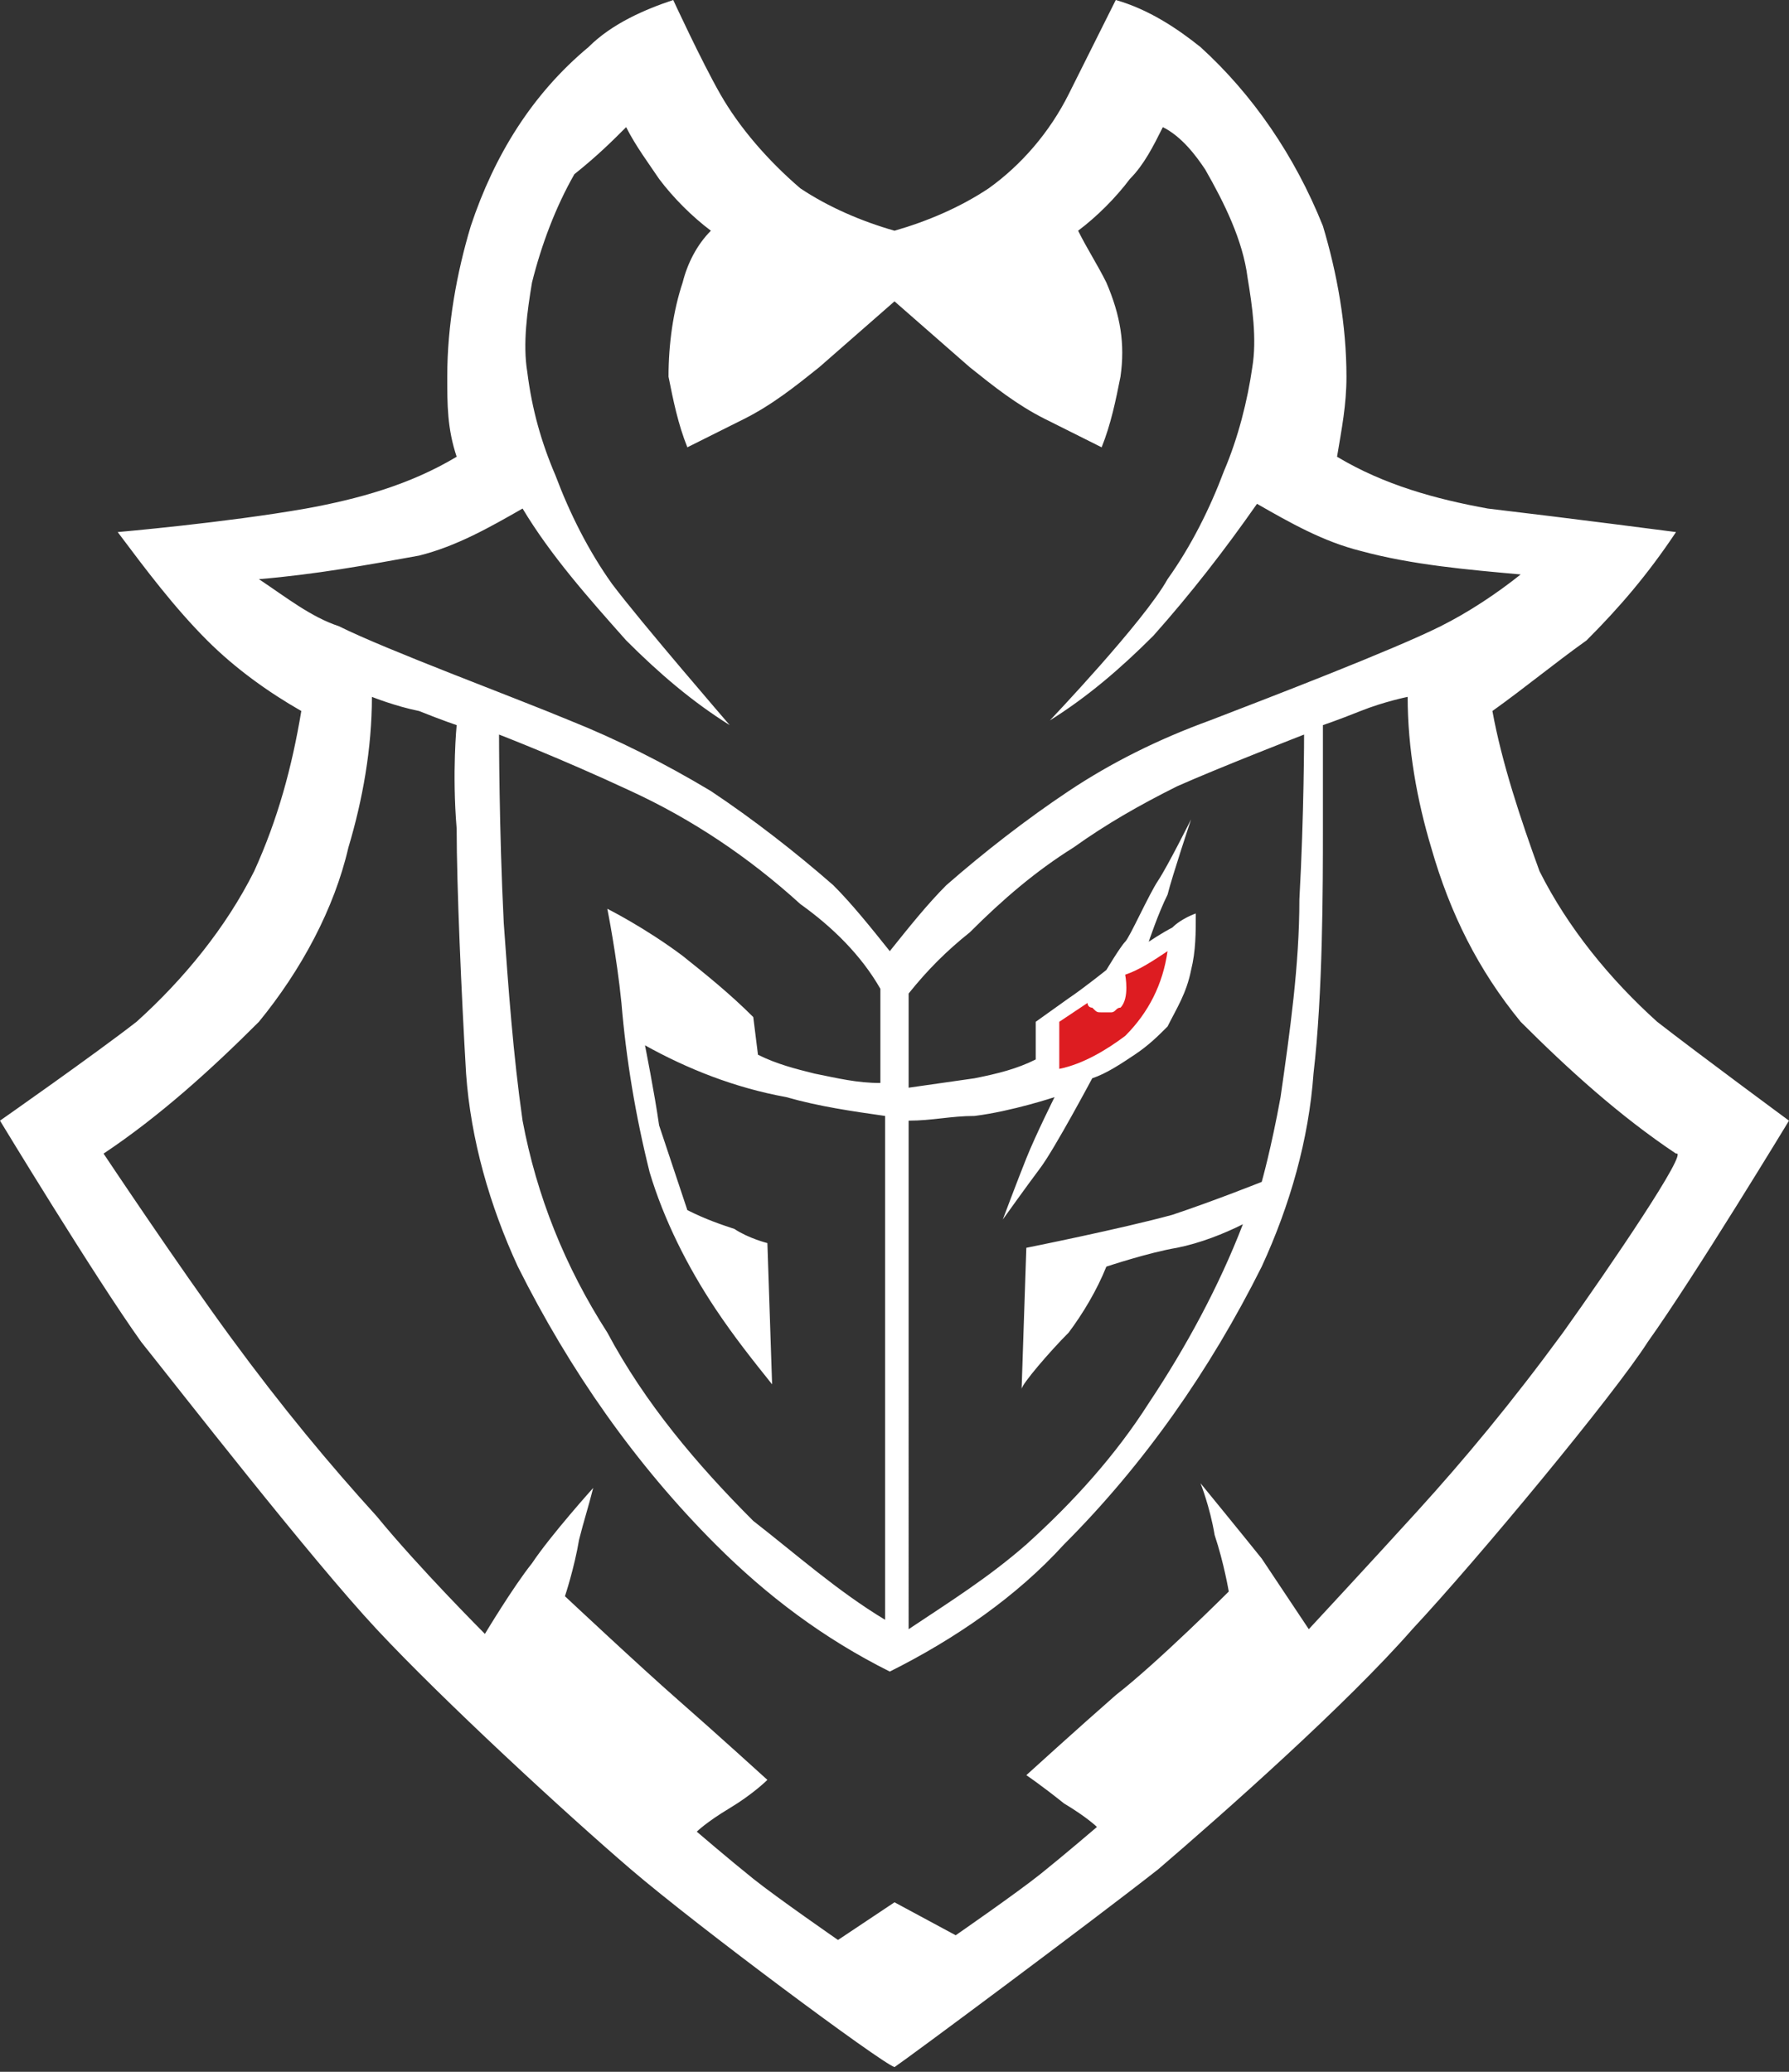 <?xml version="1.0" encoding="utf-8"?>
<!-- Generator: Adobe Illustrator 24.1.2, SVG Export Plug-In . SVG Version: 6.00 Build 0)  -->
<svg version="1.1" id="Warstwa_1" xmlns="http://www.w3.org/2000/svg" xmlns:xlink="http://www.w3.org/1999/xlink" x="0px" y="0px"
	 viewBox="0 0 38 44" style="enable-background:new 0 0 38 44;" xml:space="preserve">
<rect x="0" y="0" width="38" height="44" fill="#333333" stroke="none"/>
<style type="text/css">
	.st0{fill:#FFFFFF;}
	.st1{fill-rule:evenodd;clip-rule:evenodd;fill:#DD1C21;}
	.st2{display:none;fill:#FFFFFF;}
</style>
<path class="st0" d="M35.2,21.7c-1-0.9-1.9-2-2.5-3.2c-0.4-1.1-0.8-2.3-1-3.4c0.7-0.5,1.3-1,2-1.5c0.7-0.7,1.3-1.4,1.9-2.3
	c0,0-2.3-0.3-4-0.5c-1.1-0.2-2.2-0.5-3.2-1.1c0.1-0.6,0.2-1.1,0.2-1.7c0-1.1-0.2-2.2-0.5-3.2C27.5,3.3,26.6,2,25.5,1
	c-0.5-0.4-1.1-0.8-1.8-1c0,0-0.6,1.2-1,2c-0.4,0.8-1,1.5-1.7,2c-0.6,0.4-1.3,0.7-2,0.9c-0.7-0.2-1.4-0.5-2-0.9
	c-0.7-0.6-1.3-1.3-1.7-2c-0.4-0.7-1-2-1-2c-0.6,0.2-1.3,0.5-1.8,1c-1.2,1-2,2.3-2.5,3.8C9.7,5.8,9.5,6.9,9.5,8c0,0.6,0,1.1,0.2,1.7
	c-1,0.6-2.1,0.9-3.2,1.1c-1.7,0.3-4,0.5-4,0.5c0.6,0.8,1.2,1.6,1.9,2.3c0.6,0.6,1.3,1.1,2,1.5c-0.2,1.2-0.5,2.3-1,3.4
	c-0.6,1.2-1.5,2.3-2.5,3.2C2,22.4,0,23.8,0,23.8s2,3.3,3,4.7c0.8,1,3.6,4.6,5,6.1c1.4,1.5,4,3.9,5.4,5.1c1.4,1.2,5.3,4.1,5.6,4.2h0
	c0.3-0.2,4.2-3.1,5.6-4.2c1.4-1.2,4-3.5,5.4-5.1c1.4-1.5,4.3-5,5-6.1c1-1.4,3-4.7,3-4.7S36.1,22.4,35.2,21.7z M5.5,12.3
	c1.2-0.1,2.3-0.3,3.4-0.5c0.8-0.2,1.5-0.6,2.2-1c0.6,1,1.4,1.9,2.2,2.8c0.7,0.7,1.4,1.3,2.2,1.8c0,0-1.9-2.2-2.5-3
	c-0.5-0.7-0.9-1.5-1.2-2.3c-0.3-0.7-0.5-1.4-0.6-2.2c-0.1-0.6,0-1.3,0.1-1.9c0.2-0.8,0.5-1.6,0.9-2.3C12.7,3.3,13,3,13.3,2.7
	c0.2,0.4,0.5,0.8,0.7,1.1c0.3,0.4,0.7,0.8,1.1,1.1c-0.3,0.3-0.5,0.7-0.6,1.1c-0.2,0.6-0.3,1.3-0.3,2c0.1,0.5,0.2,1,0.4,1.5
	c0.4-0.2,0.8-0.4,1.2-0.6c0.6-0.3,1.1-0.7,1.6-1.1C18.2,7.1,19,6.4,19,6.4s0.8,0.7,1.6,1.4c0.5,0.4,1,0.8,1.6,1.1
	c0.4,0.2,0.8,0.4,1.2,0.6c0.2-0.5,0.3-1,0.4-1.5c0.1-0.7,0-1.3-0.3-2c-0.2-0.4-0.4-0.7-0.6-1.1c0.4-0.3,0.8-0.7,1.1-1.1
	c0.3-0.3,0.5-0.7,0.7-1.1c0.4,0.2,0.7,0.6,0.9,0.9c0.4,0.7,0.8,1.5,0.9,2.3c0.1,0.6,0.2,1.3,0.1,1.9c-0.1,0.7-0.3,1.5-0.6,2.2
	c-0.3,0.8-0.7,1.6-1.2,2.3c-0.5,0.9-2.5,3-2.5,3c0.8-0.5,1.5-1.1,2.2-1.8c0.8-0.9,1.5-1.8,2.2-2.8c0.7,0.4,1.4,0.8,2.2,1
	c1.1,0.3,2.3,0.4,3.4,0.5c-0.5,0.4-1.1,0.8-1.7,1.1c-1,0.5-3.6,1.5-4.9,2c-1.1,0.4-2.1,0.9-3,1.5c-0.9,0.6-1.8,1.3-2.6,2
	c-0.4,0.4-0.8,0.9-1.2,1.4c-0.4-0.5-0.8-1-1.2-1.4c-0.8-0.7-1.7-1.4-2.6-2c-1-0.6-2-1.1-3-1.5c-1.2-0.5-3.9-1.5-4.9-2
	C6.6,13.1,6.1,12.7,5.5,12.3C5.5,12.3,5.5,12.3,5.5,12.3z M22.7,28.3c0.3-0.4,0.6-0.9,0.8-1.4c0,0,0.9-0.3,1.5-0.4
	c0.5-0.1,1-0.3,1.4-0.5c-0.5,1.3-1.2,2.6-2,3.8c-0.7,1.1-1.6,2.1-2.6,3c-0.8,0.7-1.6,1.2-2.5,1.8V23.8c0.5,0,0.9-0.1,1.4-0.1
	c0.8-0.1,1.7-0.4,1.7-0.4s-0.4,0.8-0.6,1.3s-0.5,1.3-0.5,1.3s0.5-0.7,0.8-1.1c0.3-0.4,1.1-1.9,1.1-1.9c0.3-0.1,0.6-0.3,0.9-0.5
	c0.3-0.2,0.5-0.4,0.7-0.6c0.2-0.4,0.4-0.7,0.5-1.2c0.1-0.4,0.1-0.8,0.1-1.2c0,0-0.3,0.1-0.5,0.3c-0.2,0.1-0.5,0.3-0.5,0.3
	s0.2-0.6,0.4-1c0.1-0.4,0.5-1.6,0.5-1.6s-0.5,1-0.7,1.3c-0.2,0.3-0.6,1.2-0.7,1.3c-0.1,0.1-0.4,0.6-0.4,0.6s-0.5,0.4-0.8,0.6
	l-0.7,0.5v0.8c-0.4,0.2-0.8,0.3-1.3,0.4c-0.7,0.1-1.4,0.2-1.4,0.2l0-2c0.4-0.5,0.8-0.9,1.3-1.3c0.7-0.7,1.4-1.3,2.2-1.8
	c0.7-0.5,1.4-0.9,2.2-1.3c0.9-0.4,2.7-1.1,2.7-1.1s0,1.7-0.1,3.5c0,1.4-0.2,2.8-0.4,4.2c-0.2,1.1-0.4,1.8-0.4,1.8s-1,0.4-1.9,0.7
	c-1.1,0.3-3.1,0.7-3.1,0.7l-0.1,3C21.7,29.4,22.3,28.7,22.7,28.3z M13.2,21.3c0.1,1.2,0.3,2.4,0.6,3.6c0.3,1,0.8,2,1.4,2.9
	c0.4,0.6,0.8,1.1,1.2,1.6l-0.1-3c0,0-0.4-0.1-0.7-0.3c-0.3-0.1-0.6-0.2-1-0.4c-0.2-0.6-0.4-1.2-0.6-1.8c-0.1-0.7-0.3-1.7-0.3-1.7
	c0.9,0.5,1.9,0.9,3,1.1c0.7,0.2,1.4,0.3,2.1,0.4v5.1c0,1.6,0,5.6,0,5.6c-1-0.6-1.9-1.4-2.8-2.1c-1.2-1.2-2.3-2.5-3.1-4
	c-0.9-1.4-1.5-2.9-1.8-4.5c-0.2-1.4-0.3-2.8-0.4-4.2c-0.1-2-0.1-4-0.1-4s1.3,0.5,2.8,1.2c1.3,0.6,2.5,1.4,3.6,2.4
	c0.7,0.5,1.3,1.1,1.7,1.8l0,2c-0.5,0-0.9-0.1-1.4-0.2c-0.4-0.1-0.8-0.2-1.2-0.4l-0.1-0.8c-0.5-0.5-1-0.9-1.5-1.3
	c-0.8-0.6-1.6-1-1.6-1S13.1,20.3,13.2,21.3C13.2,21.3,13.2,21.3,13.2,21.3z M33.2,28.3c-1.1,1.5-2.1,2.7-3.1,3.8
	c-1,1.1-2.3,2.5-2.3,2.5s-0.6-0.9-1-1.5c-0.4-0.5-1.3-1.6-1.3-1.6s0.2,0.5,0.3,1.1c0.2,0.6,0.3,1.2,0.3,1.2s-1.5,1.5-2.4,2.2
	c-0.8,0.7-1.9,1.7-1.9,1.7s0.3,0.2,0.8,0.6c0.5,0.3,0.7,0.5,0.7,0.5s-0.7,0.6-1.2,1c-0.5,0.4-1.8,1.3-1.8,1.3L19,40.4l-1.2,0.8
	c0,0-1.3-0.9-1.8-1.3c-0.5-0.4-1.2-1-1.2-1s0.2-0.2,0.7-0.5s0.8-0.6,0.8-0.6s-1.1-1-1.9-1.7c-0.8-0.7-2.4-2.2-2.4-2.2
	s0.2-0.6,0.3-1.2c0.1-0.4,0.2-0.7,0.3-1.1c0,0-0.9,1-1.3,1.6c-0.4,0.5-1,1.5-1,1.5s-1.4-1.4-2.3-2.5c-1-1.1-2-2.3-3.1-3.8
	c-1.1-1.5-2.7-3.9-2.7-3.9c1.2-0.8,2.3-1.8,3.3-2.8c0.9-1.1,1.6-2.4,1.9-3.7c0.3-1,0.5-2.1,0.5-3.2c0,0,0.5,0.2,1,0.3
	c0.5,0.2,0.8,0.3,0.8,0.3s-0.1,1,0,2.2c0,1.2,0.1,3.5,0.2,5.2c0.1,1.4,0.5,2.8,1.1,4.1c1.1,2.2,2.5,4.2,4.2,5.9
	c1.1,1.1,2.3,2,3.7,2.7c1.4-0.7,2.7-1.6,3.7-2.7c1.7-1.7,3.1-3.7,4.2-5.9c0.6-1.3,1-2.7,1.1-4.1c0.2-1.7,0.2-4,0.2-5.2
	c0-1.2,0-2.2,0-2.2s0.3-0.1,0.8-0.3s1-0.3,1-0.3c0,1.1,0.2,2.2,0.5,3.2c0.4,1.4,1,2.6,1.9,3.7c1,1,2.1,2,3.3,2.8
	C35.9,24.4,34.2,26.9,33.2,28.3C33.2,28.3,33.2,28.3,33.2,28.3z"/>
<path class="st1" d="M23.9,20.7c0,0,0.1,0.5-0.1,0.7c-0.1,0-0.1,0.1-0.2,0.1c-0.1,0-0.1,0-0.2,0c-0.1,0-0.1,0-0.2-0.1
	c-0.1,0-0.1-0.1-0.1-0.1c-0.3,0.2-0.6,0.4-0.6,0.4v1c0.5-0.1,1-0.4,1.4-0.7c0.5-0.5,0.8-1.1,0.9-1.8C24.5,20.4,24.2,20.6,23.9,20.7
	C23.9,20.7,23.9,20.7,23.9,20.7z"/>
</svg>
